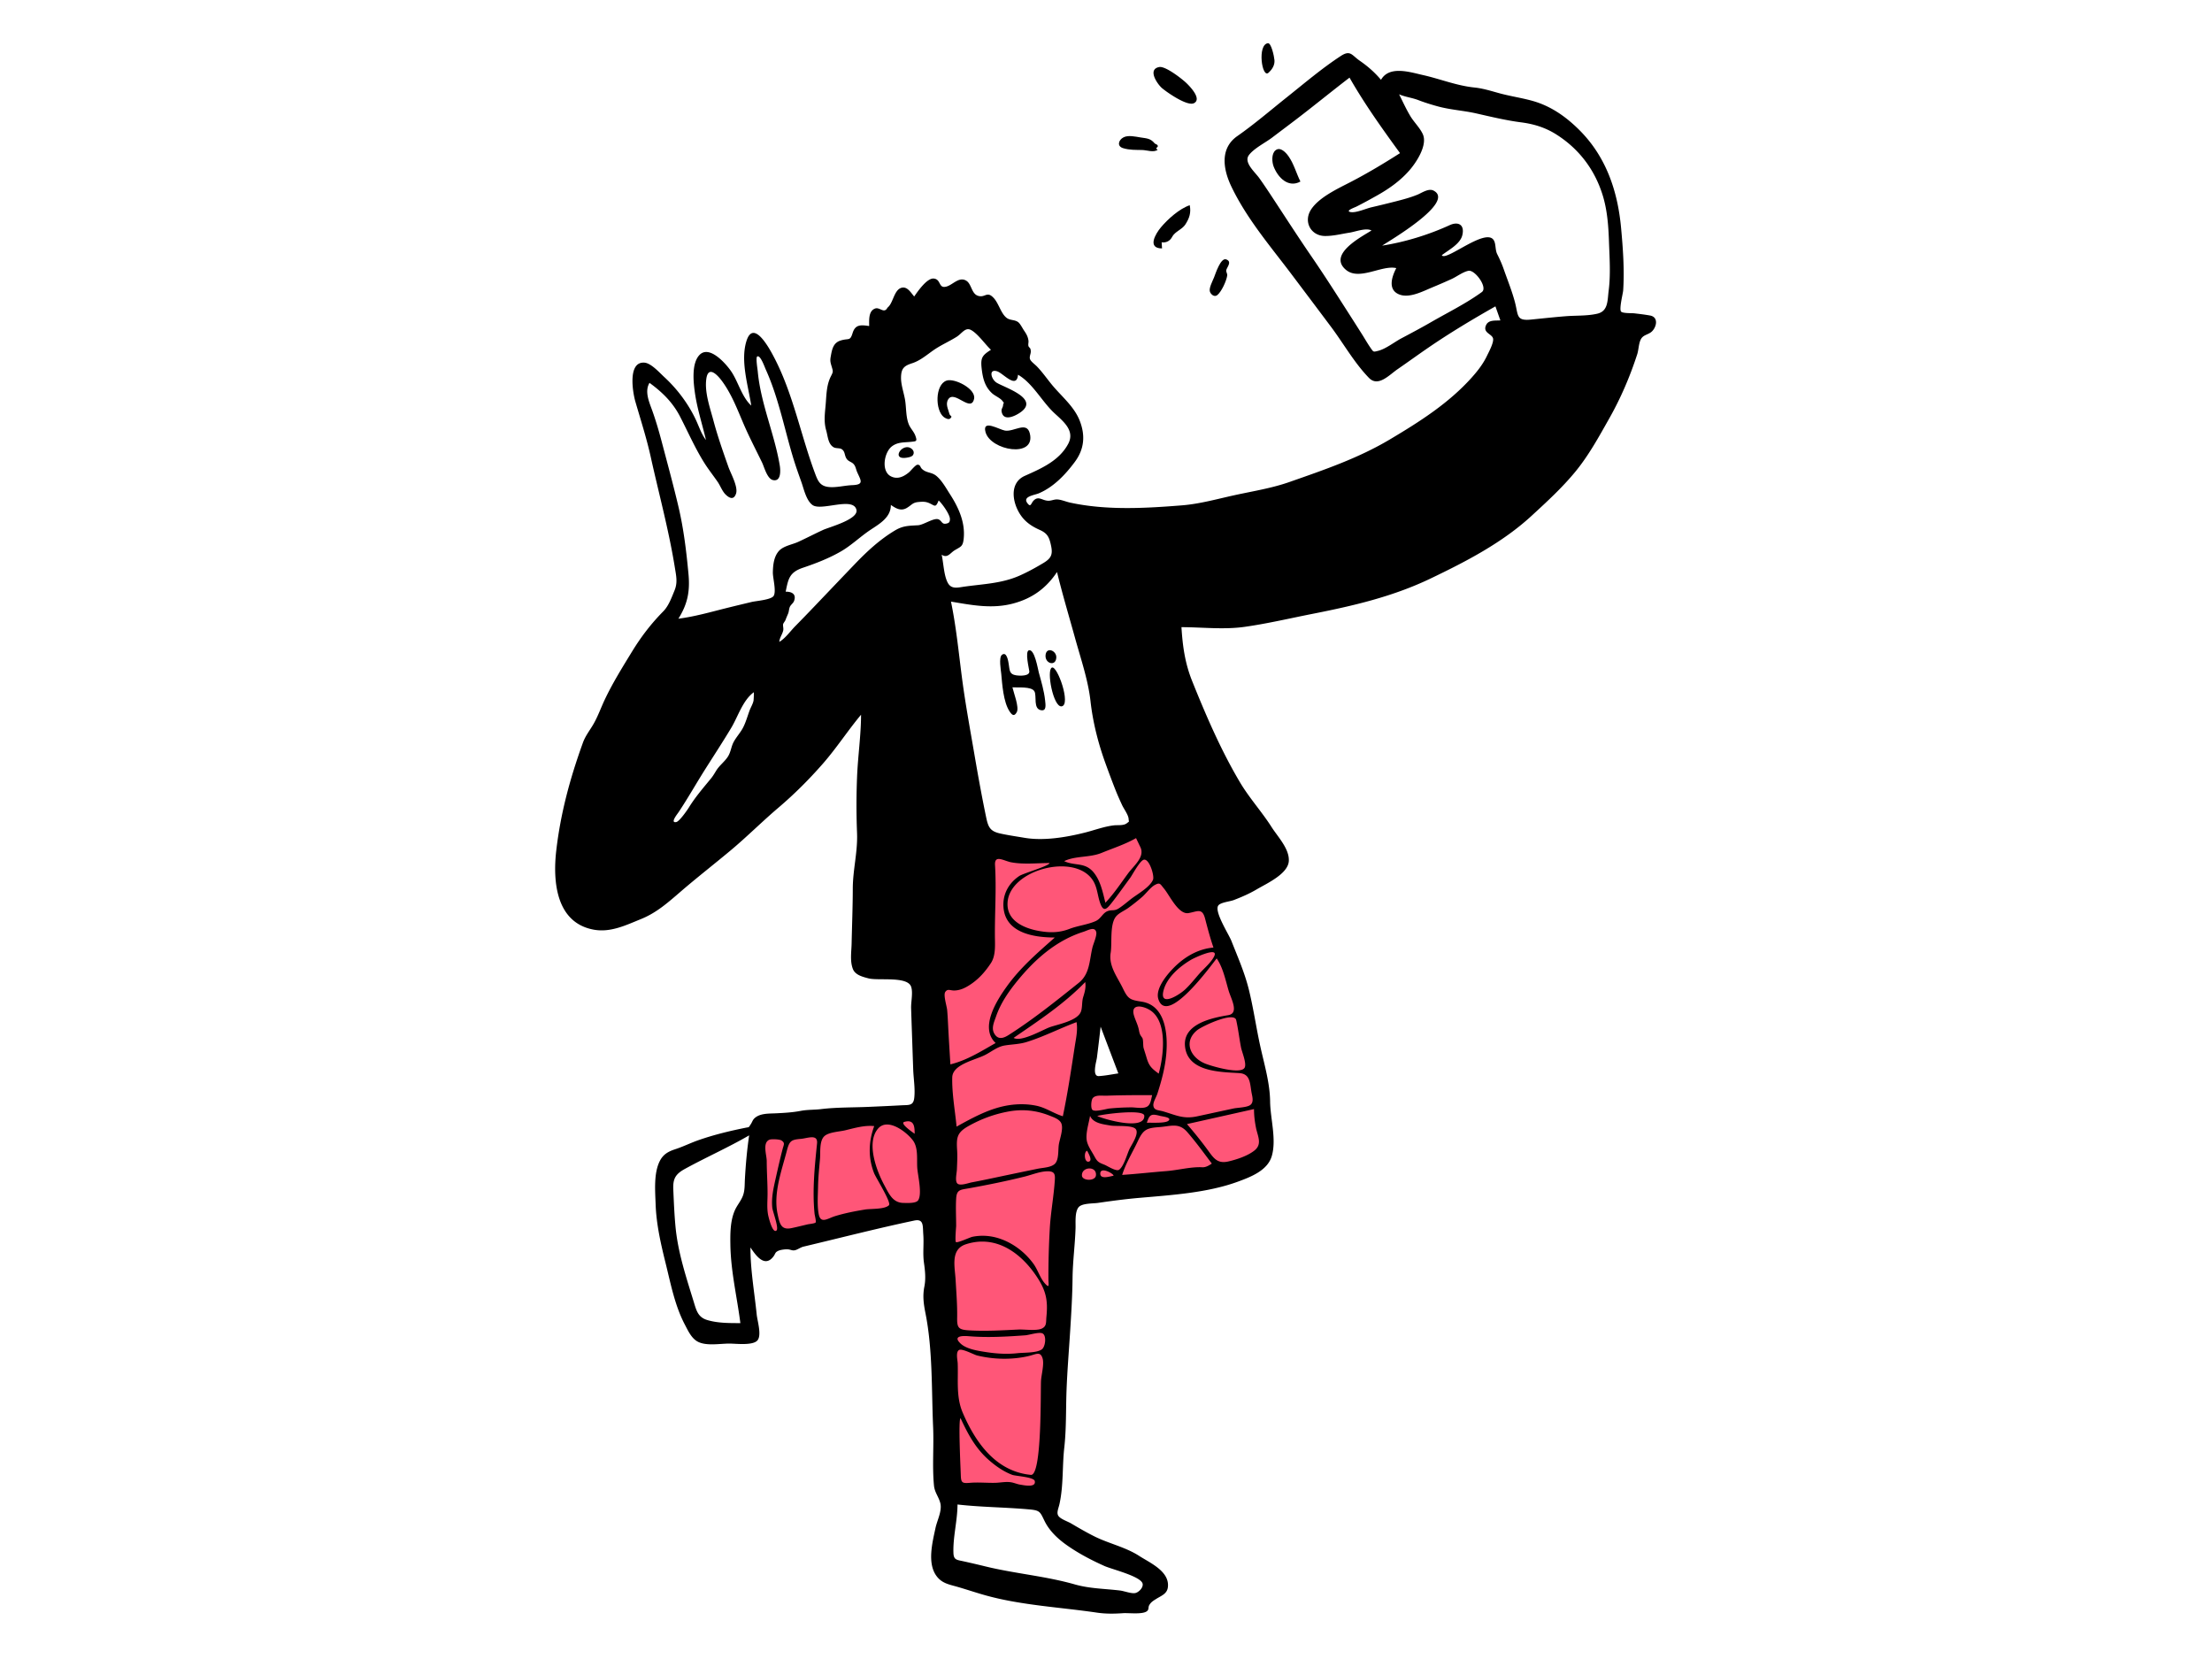 <svg width="1024" height="768" xmlns="http://www.w3.org/2000/svg"><g fill="none" fill-rule="evenodd"><path d="M530.199 382.002l.154.018c2.235.433 5.94 6.826 7.456 8.643l14.673 17.581c1.957 2.346 4.78 4.809 6.174 7.523 1.073 2.088 1.441 4.968 2.081 7.206 7.954 27.803 15.732 55.785 21.525 84.13 1.247 6.1 2.43 12.244 3.124 18.437.341 3.061 1.24 7.56-.093 10.518-1.503 3.334-6.339 4.72-9.481 5.753-6.112 2.012-12.512 3.21-18.844 4.285-15.257 2.59-30.705 4.094-46.124 5.31-4.71.372-9.56.366-14.24 1-2.236.301-1.566-.299-2.27 1.202-.982 2.089-.331 6.446-.448 8.723l-.822 16.065-2.244 43.82-2.276 44.426-.861 16.834c-.154 2.999.303 6.871-.5 9.775-.61 2.196.391 1.549-2.302 1.68-6.236.3-12.697-.455-18.935-.678l-21.226-.759c-2.021-.073-4.279.5-5.093-.948-.992-1.764-.237-6.615-.307-8.585l-.589-16.47-1.617-45.208-2.206-61.659a384179.918 384179.918 0 01-58.485 11.77c-5.332 1.073-11.665 3.522-17.171 2.732-5.47-.785-7.73-3.121-8.037-8.312-.33-5.565-.201-11.174-.127-16.744.123-9.11.385-18.22.729-27.324l46.603-4.198 24.815-2.236c1.877-.168 6.505.194 7.343-1.221 1.303-2.2-.147-9.433-.186-11.921l-.37-23.522-1.359-86.546c3.72.122 7.439.233 11.158.337 16.181.457 32.442 1.119 48.628.62 8.117-.248 15.808-2.438 23.47-5.022a260.95 260.95 0 0012.11-4.442c1.259-.495 4.965-2.837 6.324-2.575zm-21.785 80.534l-8.266 40.431 28.287-1.874-20.02-38.557z" fill="#FF5678"/><g fill="#000"><path d="M744.689 134.63c-.578 4.497-.167 9.4-5.243 10.585-4.698 1.098-9.853.79-14.643 1.175-5.383.432-10.75 1.023-16.122 1.556-6.772.67-5.806-1.932-7.287-7.716-1.353-5.282-3.512-10.553-5.309-15.704-.834-2.394-1.831-4.597-2.97-6.853-1.03-2.043-.54-4.821-1.651-6.538-3.792-5.858-22.284 10.16-24.002 7.003 3.129-2.436 8.545-5.162 9.504-9.33 1.129-4.9-1.984-6.362-5.896-4.57-9.625 4.409-20.734 7.855-31.232 9.462 3.395-2.27 34.102-20.156 23.797-25.462-2.323-1.196-5.425 1.055-7.52 1.907-3.324 1.352-6.796 2.258-10.266 3.144a490.433 490.433 0 01-11 2.68c-2.579.595-7.176 2.71-9.689 2.188-2.55-.53 1.968-2.114 2.708-2.487 3.227-1.626 6.401-3.372 9.55-5.141 5.59-3.139 10.75-6.774 15.001-11.627 3.207-3.661 8.502-11.657 6.27-16.72-1.294-2.935-4.13-5.647-5.795-8.427-1.945-3.248-3.515-6.71-5.205-10.093 2.828 1.243 6.001 1.562 8.887 2.677 2.886 1.117 5.817 2.02 8.82 2.85 6.022 1.665 12.028 1.961 17.997 3.311 6.757 1.528 13.797 3.237 20.662 4.12 5.976.767 11.35 2.403 16.472 5.662 10.458 6.656 17.713 16.22 21.382 28.045 2.15 6.928 2.673 14.156 2.926 21.363.267 7.6.827 15.374-.146 22.94m-58.692.56c-7.303 5.323-15.816 9.483-23.653 14.012-4.485 2.59-9.065 5.011-13.64 7.44-3.245 1.723-7.19 4.894-10.762 5.778-2.26.56-2.092.602-3.523-1.459-1.367-1.968-2.561-4.086-3.84-6.113-2.36-3.737-4.741-7.46-7.123-11.183-5.34-8.345-10.668-16.69-16.278-24.857-5.628-8.196-11.027-16.543-16.478-24.855-2.534-3.864-5.053-7.743-7.742-11.502-2.053-2.87-7.317-7.247-4.818-10.625 2.322-3.139 7.612-5.746 10.741-8.122 3.823-2.9 7.67-5.77 11.483-8.686 8.197-6.267 16.18-12.806 24.369-19.082 6.95 12.19 15.127 23.62 23.374 34.953-7.458 4.76-14.993 9.283-22.852 13.358-5.805 3.01-14.685 7.076-18.352 12.784-3.612 5.621-.064 12.107 6.374 12.21 3.85.062 7.689-.958 11.463-1.54 2.725-.421 7.7-2.385 10.158-1-4.416 2.817-20.438 11.028-11.801 18.228 6.173 5.146 16.61-2.364 23.277-.818-2.032 3.9-4.145 10.123 1.497 12.244 4.695 1.766 10.84-1.525 15.065-3.27a259.23 259.23 0 009.09-3.941c2.387-1.095 5.246-3.314 7.797-3.786 2.976-.552 9.037 7.743 6.174 9.831m-135.761 287.5c4.178-.763 6.323-2.49 7.64 2.582 1.179 4.545 2.347 8.922 3.865 13.382-6.526.564-12.283 3.68-17.043 8.064-3.39 3.123-10.13 10.579-8.458 15.809 4.059 12.71 24.564-15.804 27-18.851 2.983 4.36 4.08 10.067 5.563 15.053 1.056 3.548 4.972 10.35-.205 11.212-7.268 1.212-20.903 3.918-20.041 14.21 1.018 12.15 16.473 12.081 25.144 12.628 4.889.307 4.911 4.224 5.607 8.608.312 1.96 1.285 4.61-.38 6.045-1.478 1.274-6.005 1.31-7.928 1.722-5.609 1.204-11.213 2.431-16.82 3.634-6.366 1.366-9.732-.547-15.683-2.29-2.204-.646-4.417-.374-4.579-2.84-.1-1.514 1.382-3.855 1.867-5.352 1.921-5.923 3.556-12.021 4.108-18.241.803-9.038-.2-22.59-11.329-24.353-5.294-.839-6.312-1.112-8.702-6.081-2.586-5.373-6.69-10.35-5.698-16.54.718-4.484-.493-12.971 2.37-16.691 1.323-1.72 3.903-2.746 5.664-4.008a93.053 93.053 0 006.496-5.136c1.759-1.514 3.903-4.476 5.897-5.57 2.437-1.338 2.511-.427 4.26 1.663 2.583 3.086 6.69 12.197 11.385 11.34m11.81 20.08c-1.448 2.922-4.795 5.64-6.926 8.08-2.144 2.453-4.173 5.046-6.565 7.27-2.632 2.448-11.98 8.36-9.92.402 1.602-6.19 7.599-11.204 12.878-14.293 1.021-.6 12.983-6.404 10.533-1.46m10.227 29.472c.927 4.143 1.425 8.414 2.217 12.587.405 2.134 2.65 7.288 1.734 9.34-1.55 3.478-15.497-.64-18.389-1.836-6.882-2.85-10.041-10.163-3.694-15.372 2.406-1.974 17.205-8.861 18.132-4.72m9.143 49.764c.777 3.955 3.05 7.622-.707 10.613-3.12 2.483-8.23 4.177-12.074 5.061-5.24 1.204-6.924-1.732-9.698-5.508-2.982-4.06-6.156-7.983-9.45-11.796l31.03-6.946c-.006 2.882.344 5.752.9 8.576m-24.784 18.358c-5.394-.28-11.198 1.344-16.668 1.771-6.832.533-13.644 1.31-20.482 1.768 1.752-5.59 4.898-10.574 7.36-15.854 2.469-5.298 4.203-5.871 9.883-6.28 5.264-.378 8.976-2.19 12.861 2.275 4.042 4.645 7.702 9.692 11.392 14.615-1.255.84-2.756 1.787-4.346 1.705m-38.557 1.14c-1.331.97-5.435-1.786-6.818-2.32-2.69-1.04-3.287-1.375-4.692-3.999-1.206-2.256-3.125-4.82-3.503-7.396-.498-3.395 1.004-7.865 1.55-11.238 1.457 3.512 6.238 3.92 9.469 4.494 2.442.435 9.681-.258 11.523 1.482 2.035 1.922-1.712 7.283-2.688 9.302-1.165 2.41-2.604 8.046-4.841 9.675m-2.608 2.785c-1.601.26-6.211 1.853-6.119-1.072.103-3.342 6.446.263 6.12 1.072m-8.124-.175c-.292 2.814-6.347 2.58-6.485.106-.236-4.183 6.95-4.599 6.485-.106m-6.923-75.88c-1.547 4.41-10.976 5.987-14.597 7.344-3.307 1.24-13.186 6.962-16.596 4.886 11.542-7.932 23.37-15.706 33.15-25.834.4 2.502-.21 4.592-.948 6.96-.665 2.137-.323 4.692-1.009 6.645m-2.87 16.077c-1.661 10.8-3.29 21.741-5.538 32.433-4.283-1.309-7.815-3.961-12.315-4.885-4.106-.843-8.348-.864-12.487-.248-8.823 1.312-16.688 5.676-24.385 9.928-.711-7.405-2.184-15.331-2.01-22.763.145-6.174 10.71-8.002 15.501-10.552 2.9-1.543 5.521-3.713 8.824-4.25 3.399-.555 6.678-.539 10.036-1.574 7.938-2.45 15.408-6.332 23.185-9.226.635 3.707-.248 7.484-.81 11.137m-7.418 45.705c-.353 2.455.092 6.836-1.779 8.707-1.761 1.762-5.524 1.82-7.847 2.297a3350.318 3350.318 0 00-21.213 4.429 429.807 429.807 0 01-9.499 1.914c-1.514.285-5.312 1.738-6.587.533-1.21-1.145-.309-4.8-.244-6.333.13-3.063.304-6.136.111-9.2-.369-5.878-.04-8.129 5.43-11.17 5.811-3.231 11.814-5.443 18.356-6.64 6.623-1.213 12.933-.55 19.237 1.992 1.755.708 4.386 1.58 5.203 3.471 1.11 2.574-.794 7.392-1.168 10m-7.968 94.746c-2.593 1.626-8.238 1.35-11.218 1.68-4.811.53-9.653.227-14.433-.515-3.598-.558-8.968-1.332-11.726-3.858-3.918-3.589.603-3.754 3.602-3.501 8.717.733 17.545.221 26.254-.409 1.696-.123 6.253-1.612 7.888-.915 2.09.89 1.45 6.379-.367 7.518m-4.942 58.004c-16.242-1.578-25.659-15.028-31.549-28.777-3.161-7.382-2.021-15.127-2.333-22.933-.057-1.426-.952-4.964.514-6.029 1.377-1.001 6.95 2.093 8.456 2.462 7.725 1.894 16.269 2.075 24.01.236 3.355-.797 5.233-2.278 6.299 1.046.858 2.677-.55 7.61-.704 10.415-.265 4.852.495 44.083-4.693 43.58m-32.446.015c-.062-2.356-1.25-26.163-.098-26.235 3.427 7.392 6.947 14.004 13.185 19.442 3.187 2.78 6.77 5.283 10.755 6.775 1.497.56 9.981.985 10.397 2.843.727 3.25-5.065 1.939-6.783 1.675-1.378-.214-2.618-.8-3.97-1.046-2.577-.467-5.011.16-7.599.213-3.93.08-7.791-.332-11.724.008-3.595.31-4.067-.103-4.163-3.675m2.398-106.783c13.904-4.494 25.524 4.017 32.862 15.157 4.184 6.353 5.12 10.795 4.388 18.317-.262 2.693.222 4.516-2.254 5.613-2.45 1.087-8.018.28-10.669.404-7.625.357-15.22.83-22.846.378-4.953-.293-5.653-1.132-5.567-5.94.102-5.788-.379-11.55-.706-17.346-.355-6.272-2.508-14.224 4.792-16.583m-4.55-8.336c.008-4.253-.247-8.616.013-12.862.258-4.21 2.05-4 6.024-4.72 8.606-1.555 17.2-3.296 25.69-5.405 3.357-.834 7.152-2.435 10.65-2.448 3.67-.014 3.476 1.873 3.231 5.124-.544 7.199-1.863 14.292-2.264 21.453-.433 7.73-.66 15.557-.625 23.295.012 2.611.646 4.546-1.58 2.102-2.23-2.449-3.32-6.35-5.311-9.102-4.077-5.634-10.137-10.166-16.862-12.075-3.718-1.055-7.628-1.238-11.419-.474-1.15.231-6.91 2.98-7.644 2.438-.496-.368.096-7.154.097-7.326m50.866 147.385c5.515 3.949 11.622 7.14 17.804 9.91 3.479 1.558 17.249 4.838 17.688 8.346.235 1.871-2.047 3.969-3.542 4.19-1.896.281-5.02-.957-6.951-1.192-7.023-.852-14.032-.858-20.884-2.813-13.68-3.904-27.865-5.004-41.688-8.408a440.117 440.117 0 00-9.89-2.302c-3.141-.697-4.548-.578-4.659-3.933-.245-7.365 1.868-14.91 1.885-22.366 11.182 1.276 22.403 1.26 33.617 2.31 4.805.45 4.693 1.36 6.798 5.559 2.186 4.355 5.904 7.894 9.822 10.699M438.968 475.77c-.141-2.727-.252-5.46-.499-8.18-.165-1.826-1.834-6.932-.893-8.354 1.118-1.69 2.244-.658 4.244-.706 2.636-.062 4.844-1.122 7.018-2.51 4.117-2.625 7.178-6.082 9.85-10.117 2.35-3.55 1.913-8.401 1.884-12.653-.074-10.993.727-21.717.056-32.759-.308-5.072 4.022-1.961 7.518-1.304 5.719 1.073 11.935.33 17.747.344-.216 1.352-12.101 4.708-14.021 5.986-4.916 3.269-7.783 8.5-7.334 14.462.902 11.996 14.113 14.001 23.767 14.024-8.01 7.082-15.875 13.834-22.17 22.57-4.641 6.442-12.816 19.143-5.228 26.27-6.708 3.809-13.355 8.046-20.941 9.88-.34-5.65-.704-11.3-.998-16.953m-3.045-218.979c2.73 1.754 3.88-.726 5.957-2.01 2.927-1.81 3.896-1.632 4.267-5.673.687-7.495-2.466-14.28-6.425-20.413-1.799-2.788-3.594-6.108-6.134-8.288-2.315-1.986-4.656-1.302-6.801-3.356-.842-.808-.662-1.947-2.054-1.915-.917.022-3.145 2.861-3.902 3.489-2.392 1.98-5.318 3.487-8.453 1.854-4.564-2.376-3.098-11.002.447-13.796 2.73-2.152 5.955-1.82 9.063-2.167 2.33-.26 2.815-.158 1.857-2.825-.672-1.867-2.221-3.324-2.986-5.15-1.47-3.508-1.15-7.77-1.785-11.482-.57-3.326-1.904-6.923-1.856-10.301.064-4.3 1.469-5.418 5.195-6.624 3.61-1.168 6.6-3.743 9.674-5.906 3.481-2.45 7.293-4.066 10.87-6.302 2.428-1.519 3.995-4.589 6.665-3.155 3.172 1.704 6.527 6.636 9.225 9.157-3.947 2.506-4.865 3.602-4.322 8.508.5 4.497 1.416 8.505 4.854 11.638 1.32 1.204 3.784 2.168 4.808 3.556 1.194 1.617.417.192.267 2.017-.08.985-.86 1.629-.69 2.767.758 5.054 6.564 2.071 8.957.315 8.549-6.273-7.414-11.255-11.205-13.54-2.618-1.58-3.913-6.62.235-5.28 2.76.89 8.993 8.44 9.626 1.558 6.842 3.975 11.064 12.419 16.802 17.758 4.137 3.85 9.695 8.121 6.41 14.271-4.184 7.839-12.483 11.397-20.058 14.78-7.349 3.28-5.822 12.562-1.895 18.244 2.27 3.284 5.246 5.209 8.825 6.804 3.657 1.632 4.416 3.548 5.215 7.33.887 4.198-.055 5.89-3.69 8.057-3.547 2.118-7.256 4.169-11.044 5.826-8.19 3.584-16.688 3.81-25.4 5.032-3.053.428-5.981 1.32-7.647-1.707-1.873-3.407-2.011-9.274-2.872-13.071m-1.317-16.302c-2.05-1.08-7 2.508-9.591 2.666-4.193.254-6.946.158-10.667 2.382-7.036 4.204-12.874 9.616-18.516 15.486-6.354 6.611-12.673 13.257-19.006 19.888a802.765 802.765 0 01-8.67 8.95c-2.298 2.331-4.545 5.61-7.39 7.274.149-1.977 1.36-3.375 1.79-5.207.25-1.071-.186-1.98-.025-3.006.054-.333.948-1.49 1.084-1.87.363-1.002.807-1.992 1.238-3.033.402-.971.343-1.978.75-2.992.42-1.046 1.569-1.738 1.967-2.768 1.168-3.015-.765-4.413-3.857-4.342 1.21-6.033 1.739-8.983 8.046-11.11 6.026-2.033 11.912-4.314 17.448-7.49 4.915-2.82 9.015-6.883 13.74-10.025 4.23-2.814 9.496-5.762 9.452-11.532 2.398 1.627 4.646 2.995 7.39 1.376 2.315-1.367 2.622-2.468 5.298-2.726 2.186-.21 3.54-.265 5.49.696 2.294 1.13 2.608 1.916 3.945-1.412 1.518 1.279 5.358 6.604 5.23 8.712-.07 1.161-.246 1.685-1.685 1.991-2.04.434-1.962-1.118-3.46-1.908m-9.561 315.155c-.998 1.529-5.204 1.247-6.828 1.226-4.95-.064-6.682-4.22-8.854-8.234-3.425-6.33-8.543-19.48-2.925-26.124 4.435-5.244 13.072 1.363 16.098 5.323 2.612 3.422 1.836 8.553 2.079 12.659.204 3.46 2.4 12.132.43 15.15m-13.527 2.293c-1.98 1.979-8.403 1.56-11.026 1.985-4.681.758-9.336 1.669-13.878 3.052-3.381 1.029-6.723 3.798-7.615-.915-.748-3.962-.376-8.715-.304-12.714.077-4.315.529-8.575.904-12.87.254-2.905-.382-8.25 1.99-10.479 2.043-1.921 7.012-2.106 9.665-2.743 4.357-1.045 8.909-2.417 13.437-1.95-2.642 7.172-2.866 14.693-.033 21.839.807 2.04 8.083 13.572 6.86 14.795m-33.293-28.57c-1.104 10.788-2.214 21.643-1.151 32.484.064.647.837 3.609.5 4.072-.347.48-3.096.729-3.72.876-2.48.588-4.955 1.211-7.45 1.733-4.856 1.016-5.49-2.052-6.443-6.553-2.041-9.643 1.916-20.098 4.314-29.36 1.167-4.51 2.033-5.029 6.468-5.403 3.086-.26 7.951-2.432 7.482 2.152m-18.753 40.245c-1.855 1.688-3.71-6.276-3.874-7.088-.649-3.223-.288-6.492-.278-9.766.016-5.113-.375-10.202-.383-15.291-.004-2.753-2.067-8.38 1.19-9.837.956-.427 4.753-.25 5.615.313 1.79 1.169 1.084 1.926.554 3.96-1.188 4.562-2.214 9.148-3.248 13.75-1.014 4.51-2.015 8.851-1.532 13.51.16 1.541 3.14 9.373 1.956 10.449m59.185-50.262c4.523-1.275 4.765 2.191 4.758 5.508-.69-.528-7.119-4.843-4.758-5.508m-60.514-243.499c-1.108 1.827-8.129 2.326-10.135 2.807-3.947.945-7.896 1.884-11.833 2.868-7.375 1.845-14.57 3.925-22.13 4.89 4.152-6.647 5.444-12.388 4.671-20.683-.974-10.474-2.213-20.841-4.624-31.094-2.377-10.11-5.13-20.151-7.78-30.193-1.302-4.934-2.71-9.773-4.442-14.574-1.388-3.848-3.557-8.69-1.2-12.635 5.98 4.363 10.777 9.064 14.188 15.692 3.654 7.105 6.845 14.4 11.086 21.197 1.939 3.107 4.203 5.942 6.278 8.95 1.234 1.79 2.133 4.373 3.705 5.883 1.812 1.74 3.744 2.56 4.78-.376 1.11-3.152-2.434-9.388-3.48-12.348-2.527-7.145-5.032-14.276-6.981-21.605-1.577-5.925-4.182-13.088-3.26-19.339.913-6.189 5.112-1.76 7.237 1.118 4.38 5.932 7.003 12.846 9.88 19.57 2.645 6.18 5.73 12.07 8.657 18.105 1.019 2.1 2.36 7.525 5.028 8.149 3.877.91 3.548-4.551 3.178-6.767-2.457-14.686-8.871-28.748-10.202-43.69-.064-.713-.991-6.264-.246-6.728 1.446-.899 3.396 4.733 4.02 6.113 3.242 7.177 5.501 14.742 7.574 22.324 1.762 6.448 3.357 12.944 5.335 19.33 1.087 3.511 2.333 6.963 3.562 10.426 1.111 3.136 2.239 8.497 5.137 10.564 4.112 2.932 18.825-4.04 20.316 2.193 1.061 4.43-12.582 7.998-15.488 9.343-3.825 1.77-7.577 3.71-11.404 5.483-2.897 1.34-7.06 1.89-9.157 4.414-2.22 2.673-2.576 6.427-2.642 9.743-.051 2.51 1.688 8.704.372 10.87m-9.298 48.374c-.194 1.392-1.3 3.236-1.799 4.56-1.013 2.7-1.875 5.925-3.285 8.447-1.213 2.172-3.002 4.114-4.174 6.318-1.111 2.092-1.26 4.504-2.557 6.598-1.486 2.393-3.94 4.115-5.416 6.493-.727 1.174-1.478 2.514-2.505 3.763-3.638 4.427-7.25 8.603-10.176 13.345-.748 1.214-4.403 6.513-5.858 6.8-3.04.597.5-3.725 1.094-4.62 4.308-6.465 8.134-13.271 12.292-19.837 4.028-6.357 8.15-12.665 12.026-19.118 3.161-5.26 5.348-12.814 10.486-16.52.02 1.26-.023 2.517-.128 3.771m140.474-59.419c2.503 10.288 5.496 20.257 8.317 30.453 2.618 9.46 6.101 19.584 7.186 29.337 1.075 9.661 3.545 19.436 6.867 28.606 1.535 4.243 3.115 8.502 4.781 12.696.916 2.304 1.94 4.556 2.98 6.806.806 1.748 2.938 4.579 3.02 6.431.066 1.483.581.89-.883 2.005-1.516 1.155-4.142.736-5.908.94-4.605.532-9.095 2.264-13.584 3.386-8.658 2.164-18.978 3.881-27.85 2.376-3.732-.634-7.608-1.183-11.299-2.008-4.54-1.016-5.474-2.895-6.405-7.358-2.038-9.756-3.794-19.487-5.476-29.309-2.001-11.682-4.167-23.351-5.71-35.106-1.56-11.892-2.681-23.796-5.125-35.559 9.859 1.65 19.143 3.511 29.03.81 8.756-2.392 15.077-7.068 20.06-14.506m38.591 127.366c2.204 4.543-3.108 8.627-5.683 12.126-3.395 4.611-6.565 9.43-10.514 13.601-1.185-4.74-2.224-10.074-5.385-13.967-4.037-4.972-8.749-2.94-13.695-5.292 5.187-2.523 11.81-1.56 17.312-3.81 5.427-2.22 10.907-3.961 15.957-6.844.67 1.395 1.333 2.794 2.008 4.186m-19.235 105.983c-3.315.184-1.097-6.807-.882-8.544.592-4.775 1.19-9.55 1.709-14.334 2.735 7.213 5.47 14.425 8.202 21.636-3.005.43-5.99 1.073-9.029 1.242m-5.392 34.574c.452 1.004 2.561 4.354.896 4.972-2.282.846-2.556-4.702-.896-4.972m-3.955-77.697c-10.56 8.43-21.047 16.884-32.473 24.142-2.503 1.59-5.024 2.256-6.684-.898-1.304-2.48.074-5.273.91-7.7 2.133-6.19 5.85-11.57 9.968-16.606 8.225-10.059 18.014-18.65 30.506-22.616 2.043-.65 5.198-2.607 5.914.097.422 1.59-1.362 5.561-1.724 7.054-1.492 6.164-1.167 12.337-6.417 16.527m30.398 61.488c.232 7.16-19.338 1.385-21.777.105 2.559-.858 21.672-3.324 21.777-.105m7.267.045c1.163.31 5.622.703 3.956 2.227-1.49 1.364-8.242.817-10.032.985 1.202-3.95 2.115-4.267 6.076-3.212m-3.626-9.59c-.437 1.593-.615 4.023-2.042 5.114-1.779 1.36-5.558.534-7.571.545-3.42.018-6.835.193-10.238.533-1.302.129-6.575 1.718-7.795.634-.896-.796-.562-4.532.09-5.372 1.34-1.726 4.427-1.128 6.36-1.197 7.077-.253 14.116-.274 21.196-.257m-4.543-26.463c-.999-1.484-1.177-1.468-1.604-3.71-.455-2.4-1.613-4.453-2.295-6.772-1.498-5.103 3.29-4.65 6.803-2.778 9.11 4.854 6.912 21.815 4.658 29.756-3.275-2.408-4.484-3.5-5.611-7.386-.429-1.477-.909-2.927-1.355-4.396-.327-1.08-.1-3.974-.596-4.714m.79-82.552c2.543-.307 4.87 7.586 4.143 9.294-1.487 3.494-7.17 6.615-10.065 8.845-1.927 1.485-3.841 3.187-5.901 4.482-1.913 1.201-3.013.527-4.791 1.104-2.573.833-3.197 3.556-5.83 4.726-3.706 1.647-8.198 2.108-12.068 3.595-4.697 1.804-9 1.853-13.925.998-7.081-1.229-15.382-4.743-14.743-13.347 1.125-15.182 31.275-22.961 39.498-10.088 2.14 3.35 2.107 7.256 3.496 10.855 1.505 3.895 2.964 2.364 5.228-.505 2.96-3.753 5.712-7.708 8.557-11.55.92-1.243 4.564-8.185 6.4-8.409M344.842 545.778c-.145 2.582.01 5.2-.888 7.664-.905 2.485-2.74 4.494-3.796 6.909-2.141 4.893-2.125 10.814-2.04 16.057.2 12.2 3.088 24.049 4.617 36.103-5.087-.012-10.344.045-15.273-1.409-4.403-1.299-5.106-4.517-6.351-8.572-3.497-11.39-7.273-22.73-8.402-34.656-.537-5.684-.763-11.414-1.02-17.116-.225-5.002.899-7.184 5.414-9.66 9.815-5.384 19.989-9.867 29.703-15.506-.993 6.69-1.587 13.434-1.964 20.186m418.995-399.719c-2.39-.438-4.802-.712-7.213-1-1.259-.15-5.18.059-6.121-.761-1.12-.976.82-8.356.92-9.94.606-9.523-.1-19.341-.973-28.828-1.58-17.176-6.982-33.087-19.444-45.455-6.203-6.156-13.177-11.04-21.648-13.397-4.936-1.373-10.022-2.106-14.968-3.437-3.99-1.076-7.714-2.307-11.859-2.733-8.267-.85-15.825-3.974-23.892-5.781-5.936-1.33-15.483-4.483-19.331 2.219-3.03-3.553-6.076-6.22-9.897-8.87-3.659-2.539-4.257-5.075-8.739-2.143-8.706 5.695-16.86 12.643-24.992 19.123-7.595 6.052-14.944 12.39-22.904 17.955-8.118 5.677-6.579 15.31-2.761 23.297 7.183 15.032 18.261 27.884 27.959 40.77 6.074 8.071 12.168 16.154 18.218 24.242 5.784 7.73 10.787 16.677 17.545 23.622 4.261 4.378 9.348-1.347 13.193-3.993 4.773-3.285 9.463-6.693 14.242-9.969 9.951-6.824 20.6-13.216 31.106-19.156l2.292 6.498c-2.307.173-5.424-.342-6.598 2.139-1.678 3.543 2.438 4.008 3.16 6.04.644 1.814-1.999 6.606-2.78 8.241-1.758 3.684-4.213 6.86-6.918 9.892-10.699 12-24.239 20.585-37.976 28.767-14.7 8.754-30.457 14.099-46.55 19.74-8.185 2.868-16.68 4.2-25.124 6.037-8.138 1.77-16.268 4.095-24.583 4.763-17.013 1.365-35.065 2.388-51.872-1.28-1.84-.402-3.787-1.272-5.659-1.437-1.5-.133-2.611.496-4.028.577-3.04.174-4.784-2.546-7.2-.02-1.209 1.265-1.23 3.387-2.915 1.028-2.143-3 3.335-3.581 5.364-4.436 6.835-2.88 12.329-8.675 16.671-14.533 4.34-5.854 4.964-12.106 2.321-18.96-2.64-6.851-8.648-11.495-13.158-17.059-2.182-2.694-4.189-5.544-6.585-8.059-1.278-1.344-3.339-2.63-3.419-3.984-.093-1.575.85-2.357.286-4.271-.146-.498-.772-.781-.905-1.328-.21-.872.116-1.62.006-2.47-.253-1.948-1.017-3.172-2.099-4.769-.674-.997-1.66-2.994-2.586-3.741-1.625-1.31-3.84-.776-5.493-2.104-2.614-2.1-3.533-6.526-5.846-9.075-3.256-3.588-3.95.037-7.399-1.106-2.95-.98-2.915-5.417-5.298-6.918-3.357-2.114-6.184 1.776-9.165 2.642-3.922 1.14-2.415-3.285-5.91-3.688-3.158-.364-7.53 6.04-9.104 8.313-1.604-1.869-3.358-5.054-6.244-3.913-3.03 1.198-3.568 6.774-5.782 8.763-.772.692-.61 1.202-1.558 1.52-1.226.411-2.86-1.368-4.444-.826-3.197 1.095-2.807 5.36-2.814 8.125-3.772-.551-6.403-.832-7.665 3.233-1.236 3.979-1.705 2.223-5.682 3.515-3.429 1.114-3.908 4.37-4.474 7.554-.35 1.98-.026 2.789.507 4.594.671 2.274.671 2.245-.424 4.416-1.909 3.787-2.023 7.96-2.328 12.128-.324 4.447-1.102 8.496.161 12.84.782 2.688.842 6.346 3.475 7.851 1.044.597 2.818.27 3.706.862 1.697 1.13 1.18 2.849 2.31 4.499.847 1.235 2.213 1.354 3.16 2.355 1.032 1.09 1.093 2.417 1.68 3.747 1.74 3.938 3.374 5.843-2.292 6.068-3.496.138-7.225 1.187-10.707.865-4.109-.379-5.13-2.675-6.438-6.172-6.59-17.622-10.133-36.722-18.813-53.48-1.906-3.679-9.73-18.71-13.036-7.758-2.788 9.237.87 20.51 2.273 29.704-4.401-3.966-6.03-11.11-9.371-15.954-2.468-3.578-10.197-12.365-14.728-7.33-3.57 3.969-2.678 12.384-2.02 17.128 1.042 7.506 3.44 14.74 5.154 22.1-2.157-2.82-3.221-6.266-4.718-9.443-1.877-3.984-4.22-7.764-6.888-11.265a66.189 66.189 0 00-7.768-8.511c-2.16-1.995-6.031-6.361-9.1-6.597-7.9-.606-5.415 13.883-4.212 18.025 2.493 8.586 5.197 16.935 7.133 25.693 3.784 17.112 8.367 33.829 11.155 51.158.617 3.843 1.36 6.91-.16 10.603-1.339 3.254-2.728 7.146-5.2 9.648-5.592 5.666-10.236 11.716-14.417 18.543-4.478 7.312-9.088 14.708-12.743 22.47-1.681 3.572-3.056 7.434-4.988 10.87-1.744 3.1-3.84 5.55-5.08 8.983-5.924 16.402-10.31 32.517-12.318 49.885-1.65 14.26-.113 33.226 17.103 36.563 7.909 1.533 15.01-1.974 22.142-4.87 7.376-2.993 12.71-7.86 18.726-13.03 7.476-6.427 15.238-12.457 22.793-18.776 7.559-6.322 14.54-13.334 22.058-19.724 7.426-6.314 14.144-13.019 20.565-20.35 6.37-7.273 11.545-15.33 17.712-22.705-.023 9.548-1.44 19.009-1.838 28.543a319.759 319.759 0 00-.02 26.214c.353 8.732-1.954 17.045-1.972 25.759-.02 8.5-.357 16.95-.543 25.442-.084 3.809-.83 8.082.593 11.756 1.063 2.744 4.403 3.602 7.253 4.342 4.403 1.143 17.653-1.058 19.62 3.647 1.074 2.567-.008 7.24.076 10.078.14 4.675.31 9.349.47 14.023.167 4.827.328 9.655.503 14.481.157 4.253.984 8.99.471 13.201-.438 3.609-2.542 3.137-5.877 3.322-5.033.278-10.068.502-15.103.721-7.387.324-15.096.176-22.177 1.048-2.974.366-6.224.21-9.361.807-3.935.748-7.57.938-11.56 1.136-3.217.159-7.353-.075-9.88 2.304-.878.825-1.074 1.809-1.696 2.727-1.164 1.72-.516 1.268-2.427 1.655-7.462 1.512-14.549 3.217-21.846 5.76-3.653 1.273-7.042 2.982-10.712 4.18-3.216 1.05-5.574 2.342-7.163 5.5-2.84 5.638-2.121 13.796-1.915 19.873.323 9.48 2.43 18.507 4.701 27.676 2.363 9.538 4.216 19.333 8.813 28.096 1.51 2.88 3.14 6.554 6.226 8.055 3.983 1.937 10.109.763 14.456.77 2.917.005 10.732 1.007 12.912-1.44 2.112-2.368-.013-9.05-.31-11.989-1.045-10.302-2.926-20.7-2.901-31.072 2.38 3.516 6.506 9.586 10.635 4.198 1.017-1.326.62-1.942 2.425-2.71.998-.425 3.103-.686 4.19-.612 1.478.1 2.026.694 3.384.403 1.203-.258 2.555-1.335 3.934-1.662 17.094-4.063 34.088-8.442 51.255-12.062 4.539-.957 3.894 2.528 4.194 6.452.331 4.34-.3 8.723.301 13.015.524 3.734.932 7.373.194 11.13-.87 4.43-.31 8.126.556 12.514 3.34 16.919 2.743 35.27 3.496 52.465.392 8.956-.45 18.1.393 27.008.318 3.365 2.196 5.224 2.957 8.284.874 3.515-1.51 7.99-2.234 11.394-1.457 6.834-4.016 16.615.665 22.561 2.528 3.212 5.842 3.677 9.584 4.763 4.478 1.3 8.893 2.815 13.392 4.046 16.44 4.5 34.206 5.38 51.055 7.86 4.126.607 7.953.55 12.105.262 2.56-.177 8.864.665 10.992-.867 1.14-.82.562-1.846 1.142-2.848.823-1.424 1.82-2.002 3.222-2.888 2.321-1.467 5.005-2.324 5.397-5.352.958-7.417-8.31-11.346-13.267-14.553-6.333-4.1-13.983-5.682-20.704-9.028-3.709-1.846-7.286-3.938-10.859-6.033-1.55-.908-4.69-1.936-5.77-3.366-1.102-1.46-.023-3.542.433-5.627 1.884-8.616 1.247-17.426 2.221-26.132.975-8.72.71-17.496 1.03-26.26.332-9.028 1.077-18.032 1.65-27.046.526-8.325 1.058-16.784 1.146-25.118.083-7.728 1.137-15.31 1.386-23.088.085-2.64-.389-7.428 1.363-9.664 1.538-1.961 6.628-1.715 9.002-2.059 6.399-.929 12.49-1.743 18.816-2.303 15.054-1.332 31.807-2.313 46.042-7.56 5.87-2.164 13.683-5.12 15.63-11.861 2.24-7.75-.683-17.274-.78-25.197-.104-8.46-2.556-16.713-4.395-24.91-1.98-8.824-3.227-17.8-5.367-26.59-1.964-8.066-5.148-15.21-8.159-22.868-1.222-3.106-8.179-13.809-6.02-16.448 1.162-1.422 5.349-1.782 7.047-2.433 3.662-1.4 7.33-2.993 10.706-4.988 4.507-2.664 14.377-7.071 14.832-12.99.432-5.657-5.126-11.374-7.952-15.817-4.553-7.159-10.295-13.418-14.63-20.718-8.764-14.754-15.733-30.914-22.121-46.814-3.342-8.319-4.434-16.151-4.984-25.03 9.705.023 19.583 1.217 29.226-.14 10.495-1.478 21.004-3.965 31.407-6.015 18.945-3.734 37.134-7.95 54.684-16.358 16.434-7.873 33.11-16.49 46.717-28.988 7.035-6.462 14.213-13.048 20.288-20.438 6.242-7.591 10.937-16.216 15.752-24.739 5.315-9.406 9.546-19.292 12.89-29.581.674-2.069.677-4.703 1.538-6.657.972-2.206 2.74-2.264 4.585-3.426 2.595-1.635 4.324-7.106-.182-7.934M537.89 40.76c2.22 1.905 11.78 8.619 14.87 6.987 3.81-2.016-2.223-8.086-3.847-9.583-2.068-1.904-9.454-7.664-12.282-7.13-5.653 1.07-.737 8.01 1.26 9.726"/><path d="M542.613 109.662c1.254-2.467 4.588-3.374 6.13-5.761 1.854-2.87 2.706-5.382 2.022-8.901-4.747 1.598-10.148 6.435-13.324 10.217-2.655 3.161-6.426 9.766.502 9.783-.06-.94-.12-1.882-.182-2.82 2.078.301 3.909-.659 4.852-2.518M519.998 68.618c3.06.88 5.586.755 8.713.824 2.27.05 5.37 1.297 7.209-.108-1.632-.945.43-.998.026-1.92-.339-.767-.983-.516-1.507-1.137-1.868-2.216-3.492-2.19-6.454-2.65-2.296-.359-5.67-1.186-7.876-.045-2.321 1.2-3.22 4.142-.111 5.036M563.563 136.58c1.98-1.66 4.137-6.467 4.537-8.947.157-.972-.543-1.716-.46-2.431.16-1.363 2.96-3.997.027-5.115-2.566-.98-4.978 6.625-5.63 8.284-.67 1.697-2.491 5.003-1.932 6.644.464 1.362 2.121 2.684 3.458 1.564M587.241 33.662c1.791-1.662 2.925-3.547 2.74-5.832-.148-1.801-1.496-8.009-3.014-7.826-5.039.608-2.773 16.489.274 13.658M480.865 311.197c-.415-1.518-1.922-10.798-4.529-10.166-1.98.48.077 8.647.17 9.722.192 2.248-4.13 2.174-6.137 1.87-3.185-.481-2.93-2.347-3.406-5.242-.179-1.094-.868-6.04-3.15-4.228-1.542 1.224-.44 7.321-.312 8.712.445 4.819.968 13.047 3.833 17.422 1.142 1.746 2.169 2.607 3.37.37 1.213-2.266-1.535-9.169-2.016-11.485 2.267.221 8.793-.514 10.159 1.84 1.247 2.15-.748 8.291 3.253 8.79 2.373.295 1.943-2.454 1.715-4.568-.479-4.436-1.78-8.753-2.95-13.037M486.944 309.05c-2.628 1.187.671 18.495 4.516 17.937 4.487-.653-2.012-19.068-4.516-17.937M484.015 303.319c-.324 3.897 4.74 5.35 4.98 1.114.184-3.267-4.639-5.211-4.98-1.114M456.217 199.996c2.312 8.616 23.356 12.28 20.52.661-1.42-5.818-7.349-.65-11.489-1.326-2.679-.438-10.659-5.41-9.031.665M450.932 184.627c.99-4.61-9.095-9.699-12.755-8.43-5.353 1.858-5.33 13.733-1.246 16.89.537.415 2.184 1.406 2.99.616 1.274-1.249-.117-.908-.414-2.155-.472-1.983-2.014-4.53-.478-6.786 2.904-4.262 10.486 6.471 11.903-.135M420.181 207.005c-3.636-.204-6.618 5.44-1.268 4.967 1.025-.09 3.226-.349 3.82-1.425.984-1.783-.953-3.452-2.552-3.542M596.58 72.462c-1.244-1.8-3.853-4.697-6.098-2.891-1.99 1.601-1.643 5.553-.88 7.517 2.055 5.287 6.907 9.997 12.398 6.951-1.908-3.821-2.982-8.052-5.42-11.577"/></g></g></svg>